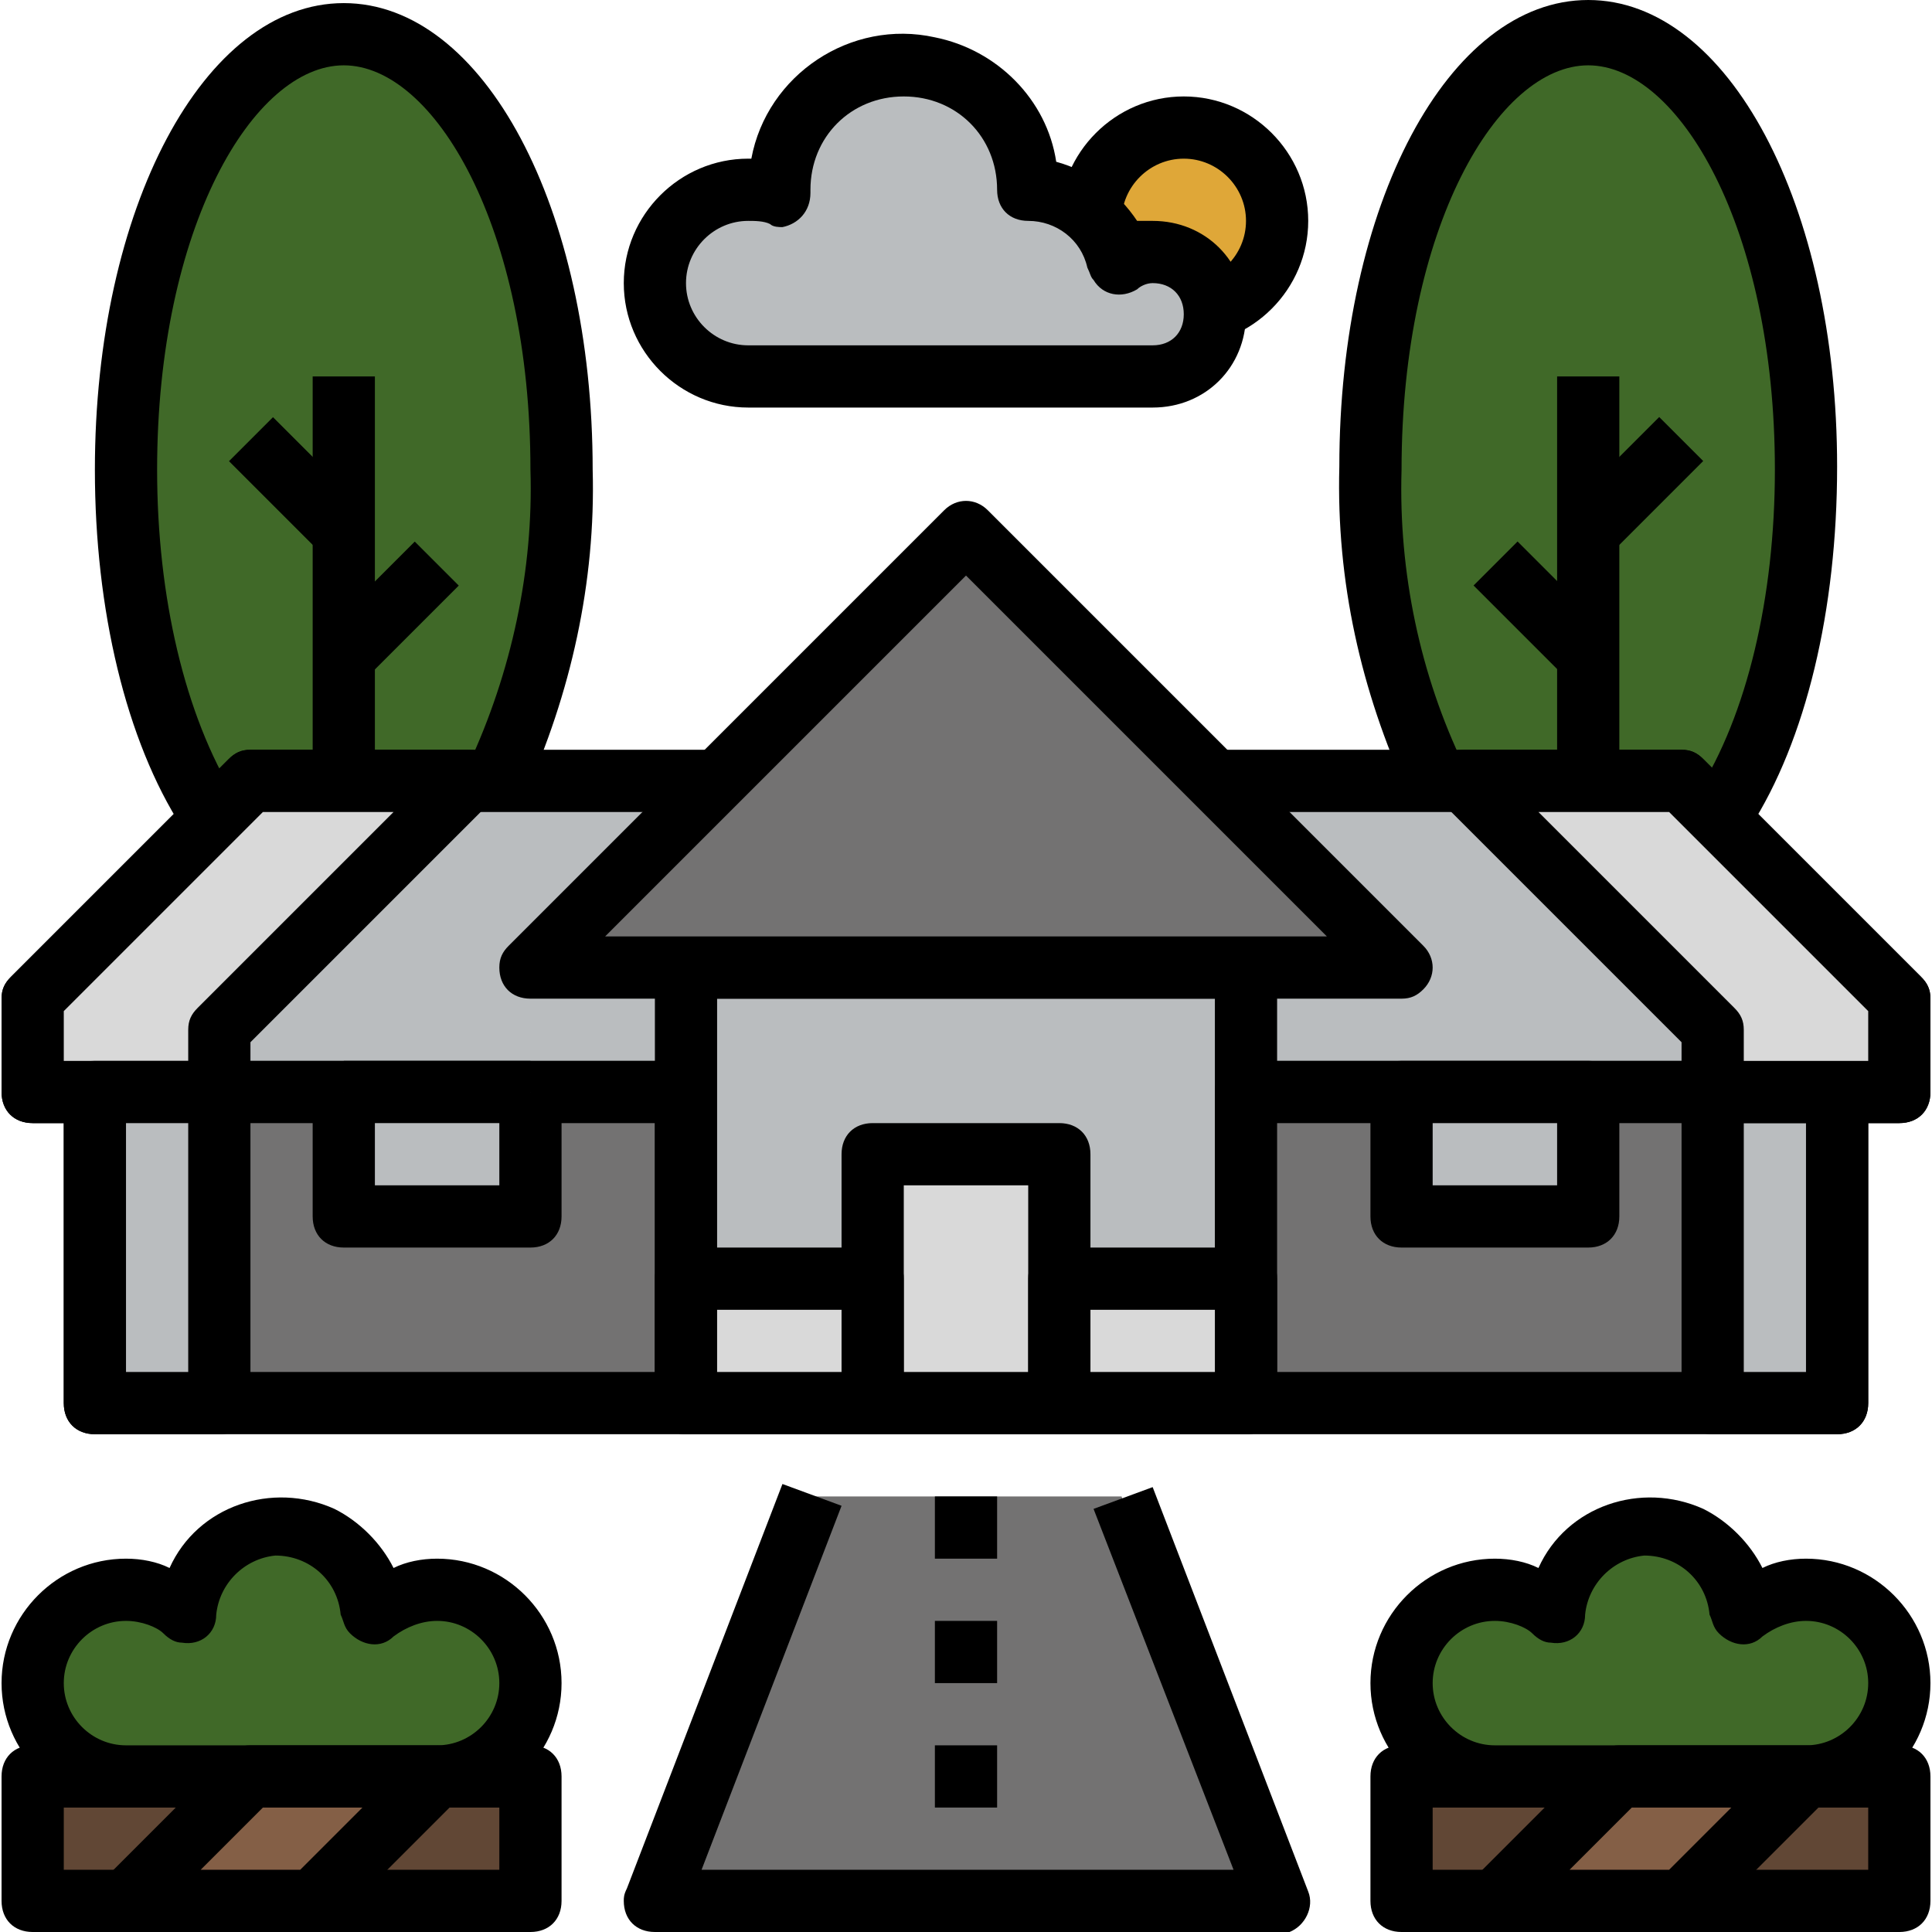 <?xml version="1.0" encoding="iso-8859-1"?>
<!-- Generator: Adobe Illustrator 19.0.0, SVG Export Plug-In . SVG Version: 6.00 Build 0)  -->
<svg version="1.1" id="Capa_1" xmlns="http://www.w3.org/2000/svg" xmlns:xlink="http://www.w3.org/1999/xlink" x="0px" y="0px"
	 viewBox="0 0 496.8 496.8" style="enable-background:new 0 0 496.8 496.8;" xml:space="preserve">
<path style="fill:#DFA738;" d="M304.4,80.8c13.6,0,24-10.4,24-24s-10.4-24-24-24s-24,10.4-24,24"/>
<path d="M304.4,88.8v-16c8.8,0,16-7.2,16-16s-7.2-16-16-16s-16,7.2-16,16h-16c0-17.6,14.4-32,32-32s32,14.4,32,32
	S322,88.8,304.4,88.8z"/>
<path style="fill:#406928;" d="M54,208.8c-15.2-27.2-22.4-57.6-21.6-88c0-61.6,24.8-112,56-112s56,50.4,56,112
	c0.8,27.2-4.8,55.2-16.8,80"/>
<path d="M46.8,212.8c-14.4-22.4-22.4-56-22.4-92c0-67.2,28-120,64-120s64,52.8,64,120c0.8,28.8-5.6,57.6-17.6,84l-14.4-8
	c11.2-24,16.8-50.4,16-76c0-62.4-24.8-104-48-104s-48,41.6-48,104c0,32.8,7.2,63.2,20,84L46.8,212.8z"/>
<path style="fill:#406928;" d="M442.8,208.8c15.2-27.2,22.4-57.6,21.6-88c0-61.6-24.8-112-56-112s-56,50.4-56,112
	c-0.8,27.2,4.8,55.2,16.8,80"/>
<path d="M450,212.8l-13.6-8.8c12.8-20,20-50.4,20-83.2c0-62.4-24.8-104-48-104s-48,41.6-48,104c-0.8,26.4,4.8,52.8,16,76L362,204
	c-12-26.4-18.4-54.4-17.6-84c0-67.2,28-120,64-120s64,52.8,64,120C472.4,156.8,464.4,190.4,450,212.8z"/>
<polyline style="fill:#737272;" points="208.4,384.8 168.4,488.8 328.4,488.8 288.4,384.8 "/>
<path d="M328.4,496.8h-160c-4.8,0-8-3.2-8-8c0-0.8,0-1.6,0.8-3.2l40-104l15.2,5.6l-36,93.6h136.8l-36-92.8l15.2-5.6l40,104
	c1.6,4-0.8,8.8-4.8,10.4C330,496.8,329.2,496.8,328.4,496.8z"/>
<rect x="240.4" y="384.8" width="16" height="16"/>
<rect x="240.4" y="416.8" width="16" height="16"/>
<rect x="240.4" y="448.8" width="16" height="16"/>
<rect x="8.4" y="456.8" style="fill:#614735;" width="128" height="32"/>
<path d="M136.4,496.8H8.4c-4.8,0-8-3.2-8-8v-32c0-4.8,3.2-8,8-8h128c4.8,0,8,3.2,8,8v32C144.4,493.6,141.2,496.8,136.4,496.8z
	 M16.4,480.8h112v-16h-112V480.8z"/>
<path style="fill:#406928;" d="M112.4,456.8c13.6,0,24-10.4,24-24c0-13.6-10.4-24-24-24c-6.4,0-12,2.4-16.8,6.4
	c-0.8-12.8-12-23.2-25.6-22.4c-12,0.8-21.6,10.4-22.4,22.4c-9.6-8.8-24.8-8.8-33.6,1.6c-8.8,9.6-8.8,24.8,1.6,33.6
	c4.8,4,10.4,6.4,16.8,6.4H112.4z"/>
<path d="M112.4,464.8h-80c-17.6,0-32-14.4-32-32c0-17.6,14.4-32,32-32c4,0,8,0.8,11.2,2.4c7.2-16,26.4-22.4,42.4-15.2
	c6.4,3.2,12,8.8,15.2,15.2c3.2-1.6,7.2-2.4,11.2-2.4c17.6,0,32,14.4,32,32C144.4,450.4,130,464.8,112.4,464.8z M32.4,416.8
	c-8.8,0-16,7.2-16,16s7.2,16,16,16h80c8.8,0,16-7.2,16-16s-7.2-16-16-16c-4,0-8,1.6-11.2,4c-3.2,3.2-8,2.4-11.2-0.8
	c-1.6-1.6-1.6-3.2-2.4-4.8c-0.8-8.8-8-15.2-16.8-15.2c-8,0.8-14.4,7.2-15.2,15.2c0,4.8-4,8-8.8,7.2c-1.6,0-3.2-0.8-4.8-2.4
	C40.4,418.4,36.4,416.8,32.4,416.8z"/>
<polygon style="fill:#845F46;" points="80.4,488.8 112.4,456.8 64.4,456.8 32.4,488.8 "/>
<path d="M80.4,496.8h-48c-4.8,0-8-3.2-8-8c0-2.4,0.8-4,2.4-5.6l32-32c1.6-1.6,3.2-2.4,5.6-2.4h48c4.8,0,8,3.2,8,8
	c0,2.4-0.8,4-2.4,5.6l-32,32C84.4,496,82.8,496.8,80.4,496.8z M51.6,480.8h25.6l16-16H67.6L51.6,480.8z"/>
<rect x="360.4" y="456.8" style="fill:#614735;" width="128" height="32"/>
<path d="M488.4,496.8h-128c-4.8,0-8-3.2-8-8v-32c0-4.8,3.2-8,8-8h128c4.8,0,8,3.2,8,8v32C496.4,493.6,493.2,496.8,488.4,496.8z
	 M368.4,480.8h112v-16h-112V480.8z"/>
<path style="fill:#406928;" d="M464.4,456.8c13.6,0,24-10.4,24-24c0-13.6-10.4-24-24-24c-6.4,0-12,2.4-16.8,6.4
	c-0.8-12.8-12-23.2-25.6-22.4c-12,0.8-21.6,10.4-22.4,22.4c-9.6-8.8-24.8-8.8-33.6,1.6c-8.8,9.6-8.8,24.8,1.6,33.6
	c4.8,4,10.4,6.4,16.8,6.4H464.4z"/>
<path d="M464.4,464.8h-80c-17.6,0-32-14.4-32-32c0-17.6,14.4-32,32-32c4,0,8,0.8,11.2,2.4c7.2-16,26.4-22.4,42.4-15.2
	c6.4,3.2,12,8.8,15.2,15.2c3.2-1.6,7.2-2.4,11.2-2.4c17.6,0,32,14.4,32,32C496.4,450.4,482,464.8,464.4,464.8z M384.4,416.8
	c-8.8,0-16,7.2-16,16s7.2,16,16,16h80c8.8,0,16-7.2,16-16s-7.2-16-16-16c-4,0-8,1.6-11.2,4c-3.2,3.2-8,2.4-11.2-0.8
	c-1.6-1.6-1.6-3.2-2.4-4.8c-0.8-8.8-8-15.2-16.8-15.2c-8,0.8-14.4,7.2-15.2,15.2c0,4.8-4,8-8.8,7.2c-1.6,0-3.2-0.8-4.8-2.4
	C392.4,418.4,388.4,416.8,384.4,416.8z"/>
<polygon style="fill:#845F46;" points="432.4,488.8 464.4,456.8 416.4,456.8 384.4,488.8 "/>
<path d="M432.4,496.8h-48c-4.8,0-8-3.2-8-8c0-2.4,0.8-4,2.4-5.6l32-32c1.6-1.6,3.2-2.4,5.6-2.4h48c4.8,0,8,3.2,8,8
	c0,2.4-0.8,4-2.4,5.6l-32,32C436.4,496,434.8,496.8,432.4,496.8z M403.6,480.8h25.6l16-16h-25.6L403.6,480.8z"/>
<rect x="80.4" y="96.8" width="16" height="104"/>
<rect x="68.398" y="108.005" transform="matrix(-0.707 0.707 -0.707 -0.707 218.669 159.034)" width="16" height="33.6"/>
<rect x="83.603" y="148.798" transform="matrix(-0.707 0.707 -0.707 -0.707 282.272 196.674)" width="33.6" height="16"/>
<path style="fill:#BABDBF;" d="M296.4,96.8c8.8,0,16-7.2,16-16s-7.2-16-16-16c-3.2,0-6.4,0.8-8.8,2.4c-2.4-10.4-12-18.4-23.2-18.4
	c0-17.6-14.4-32-32-32s-32,14.4-32,32c0,0.8,0,0.8,0,1.6c-2.4-0.8-5.6-1.6-8-1.6c-13.6,0-24,10.4-24,24s10.4,24,24,24H296.4z"/>
<path d="M296.4,104.8h-104c-17.6,0-32-14.4-32-32s14.4-32,32-32h0.8c4-21.6,25.6-36,47.2-31.2c16,3.2,28.8,16,31.2,32
	c8.8,2.4,16,8,20.8,15.2c1.6,0,2.4,0,4,0c13.6,0,24,10.4,24,24S310,104.8,296.4,104.8z M192.4,56.8c-8.8,0-16,7.2-16,16
	s7.2,16,16,16h104c4.8,0,8-3.2,8-8s-3.2-8-8-8c-1.6,0-3.2,0.8-4,1.6c-4,2.4-8.8,1.6-11.2-2.4c-0.8-0.8-0.8-1.6-1.6-3.2
	c-1.6-7.2-8-12-15.2-12c-4.8,0-8-3.2-8-8c0-13.6-10.4-24-24-24s-24,10.4-24,24v0.8c0,4.8-3.2,8-7.2,8.8c-0.8,0-2.4,0-3.2-0.8
	C196.4,56.8,194,56.8,192.4,56.8z"/>
<rect x="400.4" y="96.8" width="16" height="104"/>
<rect x="403.576" y="116.802" transform="matrix(-0.707 0.707 -0.707 -0.707 805.875 -84.2)" width="33.6" height="16"/>
<rect x="388.393" y="140" transform="matrix(-0.707 0.707 -0.707 -0.707 787.559 -12.618)" width="16" height="33.6"/>
<polyline style="fill:#BABDBF;" points="184.4,200.8 64.4,200.8 8.4,256.8 8.4,280.8 176.4,280.8 "/>
<path d="M176.4,288.8H8.4c-4.8,0-8-3.2-8-8v-24c0-2.4,0.8-4,2.4-5.6l56-56c1.6-1.6,3.2-2.4,5.6-2.4h120v16H67.6L16.4,260v12.8h160
	V288.8z"/>
<polyline style="fill:#BABDBF;" points="320.4,280.8 488.4,280.8 488.4,256.8 432.4,200.8 312.4,200.8 "/>
<path d="M488.4,288.8h-168v-16h160V260l-51.2-51.2H312.4v-16h120c2.4,0,4,0.8,5.6,2.4l56,56c1.6,1.6,2.4,3.2,2.4,5.6v24
	C496.4,285.6,493.2,288.8,488.4,288.8z"/>
<rect x="24.4" y="280.8" style="fill:#737272;" width="152" height="80"/>
<path d="M176.4,368.8h-152c-4.8,0-8-3.2-8-8v-80c0-4.8,3.2-8,8-8h152c4.8,0,8,3.2,8,8v80C184.4,365.6,181.2,368.8,176.4,368.8z
	 M32.4,352.8h136v-64h-136V352.8z"/>
<rect x="176.4" y="248.8" style="fill:#BABDBF;" width="144" height="112"/>
<path d="M320.4,368.8h-144c-4.8,0-8-3.2-8-8v-112c0-4.8,3.2-8,8-8h144c4.8,0,8,3.2,8,8v112C328.4,365.6,325.2,368.8,320.4,368.8z
	 M184.4,352.8h128v-96h-128V352.8z"/>
<polygon style="fill:#737272;" points="312.4,248.8 360.4,248.8 248.4,136.8 136.4,248.8 184.4,248.8 "/>
<path d="M360.4,256.8h-224c-4.8,0-8-3.2-8-8c0-2.4,0.8-4,2.4-5.6l112-112c3.2-3.2,8-3.2,11.2,0l112,112c3.2,3.2,3.2,8,0,11.2
	C364.4,256,362.8,256.8,360.4,256.8z M155.6,240.8h185.6L248.4,148L155.6,240.8z"/>
<rect x="224.4" y="296.8" style="fill:#D9D9D9;" width="48" height="64"/>
<path d="M272.4,368.8h-48c-4.8,0-8-3.2-8-8v-64c0-4.8,3.2-8,8-8h48c4.8,0,8,3.2,8,8v64C280.4,365.6,277.2,368.8,272.4,368.8z
	 M232.4,352.8h32v-48h-32V352.8z"/>
<polyline style="fill:#D9D9D9;" points="56.4,280.8 56.4,264.8 120.4,200.8 64.4,200.8 8.4,256.8 8.4,280.8 56.4,280.8 "/>
<path d="M56.4,288.8h-48c-4.8,0-8-3.2-8-8v-24c0-2.4,0.8-4,2.4-5.6l56-56c1.6-1.6,3.2-2.4,5.6-2.4h56c4.8,0,8,3.2,8,8
	c0,2.4-0.8,4-2.4,5.6L64.4,268v12.8C64.4,285.6,61.2,288.8,56.4,288.8z M16.4,272.8h32v-8c0-2.4,0.8-4,2.4-5.6l50.4-50.4H67.6
	L16.4,260V272.8z"/>
<polyline style="fill:#BABDBF;" points="88.4,280.8 88.4,312.8 136.4,312.8 136.4,280.8 "/>
<path d="M136.4,320.8h-48c-4.8,0-8-3.2-8-8v-32h16v24h32v-24h16v32C144.4,317.6,141.2,320.8,136.4,320.8z"/>
<rect x="320.4" y="280.8" style="fill:#737272;" width="152" height="80"/>
<path d="M472.4,368.8h-152c-4.8,0-8-3.2-8-8v-80c0-4.8,3.2-8,8-8h152c4.8,0,8,3.2,8,8v80C480.4,365.6,477.2,368.8,472.4,368.8z
	 M328.4,352.8h136v-64h-136V352.8z"/>
<rect x="440.4" y="280.8" style="fill:#BABDBF;" width="32" height="80"/>
<path d="M472.4,368.8h-32c-4.8,0-8-3.2-8-8v-80c0-4.8,3.2-8,8-8h32c4.8,0,8,3.2,8,8v80C480.4,365.6,477.2,368.8,472.4,368.8z
	 M448.4,352.8h16v-64h-16V352.8z"/>
<rect x="24.4" y="280.8" style="fill:#BABDBF;" width="32" height="80"/>
<path d="M56.4,368.8h-32c-4.8,0-8-3.2-8-8v-80c0-4.8,3.2-8,8-8h32c4.8,0,8,3.2,8,8v80C64.4,365.6,61.2,368.8,56.4,368.8z
	 M32.4,352.8h16v-64h-16V352.8z"/>
<polygon style="fill:#D9D9D9;" points="440.4,280.8 440.4,264.8 376.4,200.8 432.4,200.8 488.4,256.8 488.4,280.8 "/>
<path d="M488.4,288.8h-48c-4.8,0-8-3.2-8-8V268l-61.6-61.6c-3.2-3.2-3.2-8,0-11.2c1.6-1.6,3.2-2.4,5.6-2.4h56c2.4,0,4,0.8,5.6,2.4
	l56,56c1.6,1.6,2.4,3.2,2.4,5.6v24C496.4,285.6,493.2,288.8,488.4,288.8z M448.4,272.8h32V260l-51.2-51.2h-33.6l50.4,50.4
	c1.6,1.6,2.4,3.2,2.4,5.6L448.4,272.8L448.4,272.8z"/>
<rect x="360.4" y="280.8" style="fill:#BABDBF;" width="48" height="32"/>
<path d="M408.4,320.8h-48c-4.8,0-8-3.2-8-8v-32c0-4.8,3.2-8,8-8h48c4.8,0,8,3.2,8,8v32C416.4,317.6,413.2,320.8,408.4,320.8z
	 M368.4,304.8h32v-16h-32V304.8z"/>
<polyline style="fill:#D9D9D9;" points="320.4,328.8 320.4,360.8 272.4,360.8 272.4,328.8 320.4,328.8 "/>
<path d="M320.4,368.8h-48c-4.8,0-8-3.2-8-8v-32c0-4.8,3.2-8,8-8h48c4.8,0,8,3.2,8,8v32C328.4,365.6,325.2,368.8,320.4,368.8z
	 M280.4,352.8h32v-16h-32V352.8z"/>
<rect x="176.4" y="328.8" style="fill:#D9D9D9;" width="48" height="32"/>
<path d="M224.4,368.8h-48c-4.8,0-8-3.2-8-8v-32c0-4.8,3.2-8,8-8h48c4.8,0,8,3.2,8,8v32C232.4,365.6,229.2,368.8,224.4,368.8z
	 M184.4,352.8h32v-16h-32V352.8z"/>
<rect x="88.4" y="272.8" width="48" height="16"/>
<g>
</g>
<g>
</g>
<g>
</g>
<g>
</g>
<g>
</g>
<g>
</g>
<g>
</g>
<g>
</g>
<g>
</g>
<g>
</g>
<g>
</g>
<g>
</g>
<g>
</g>
<g>
</g>
<g>
</g>
</svg>
